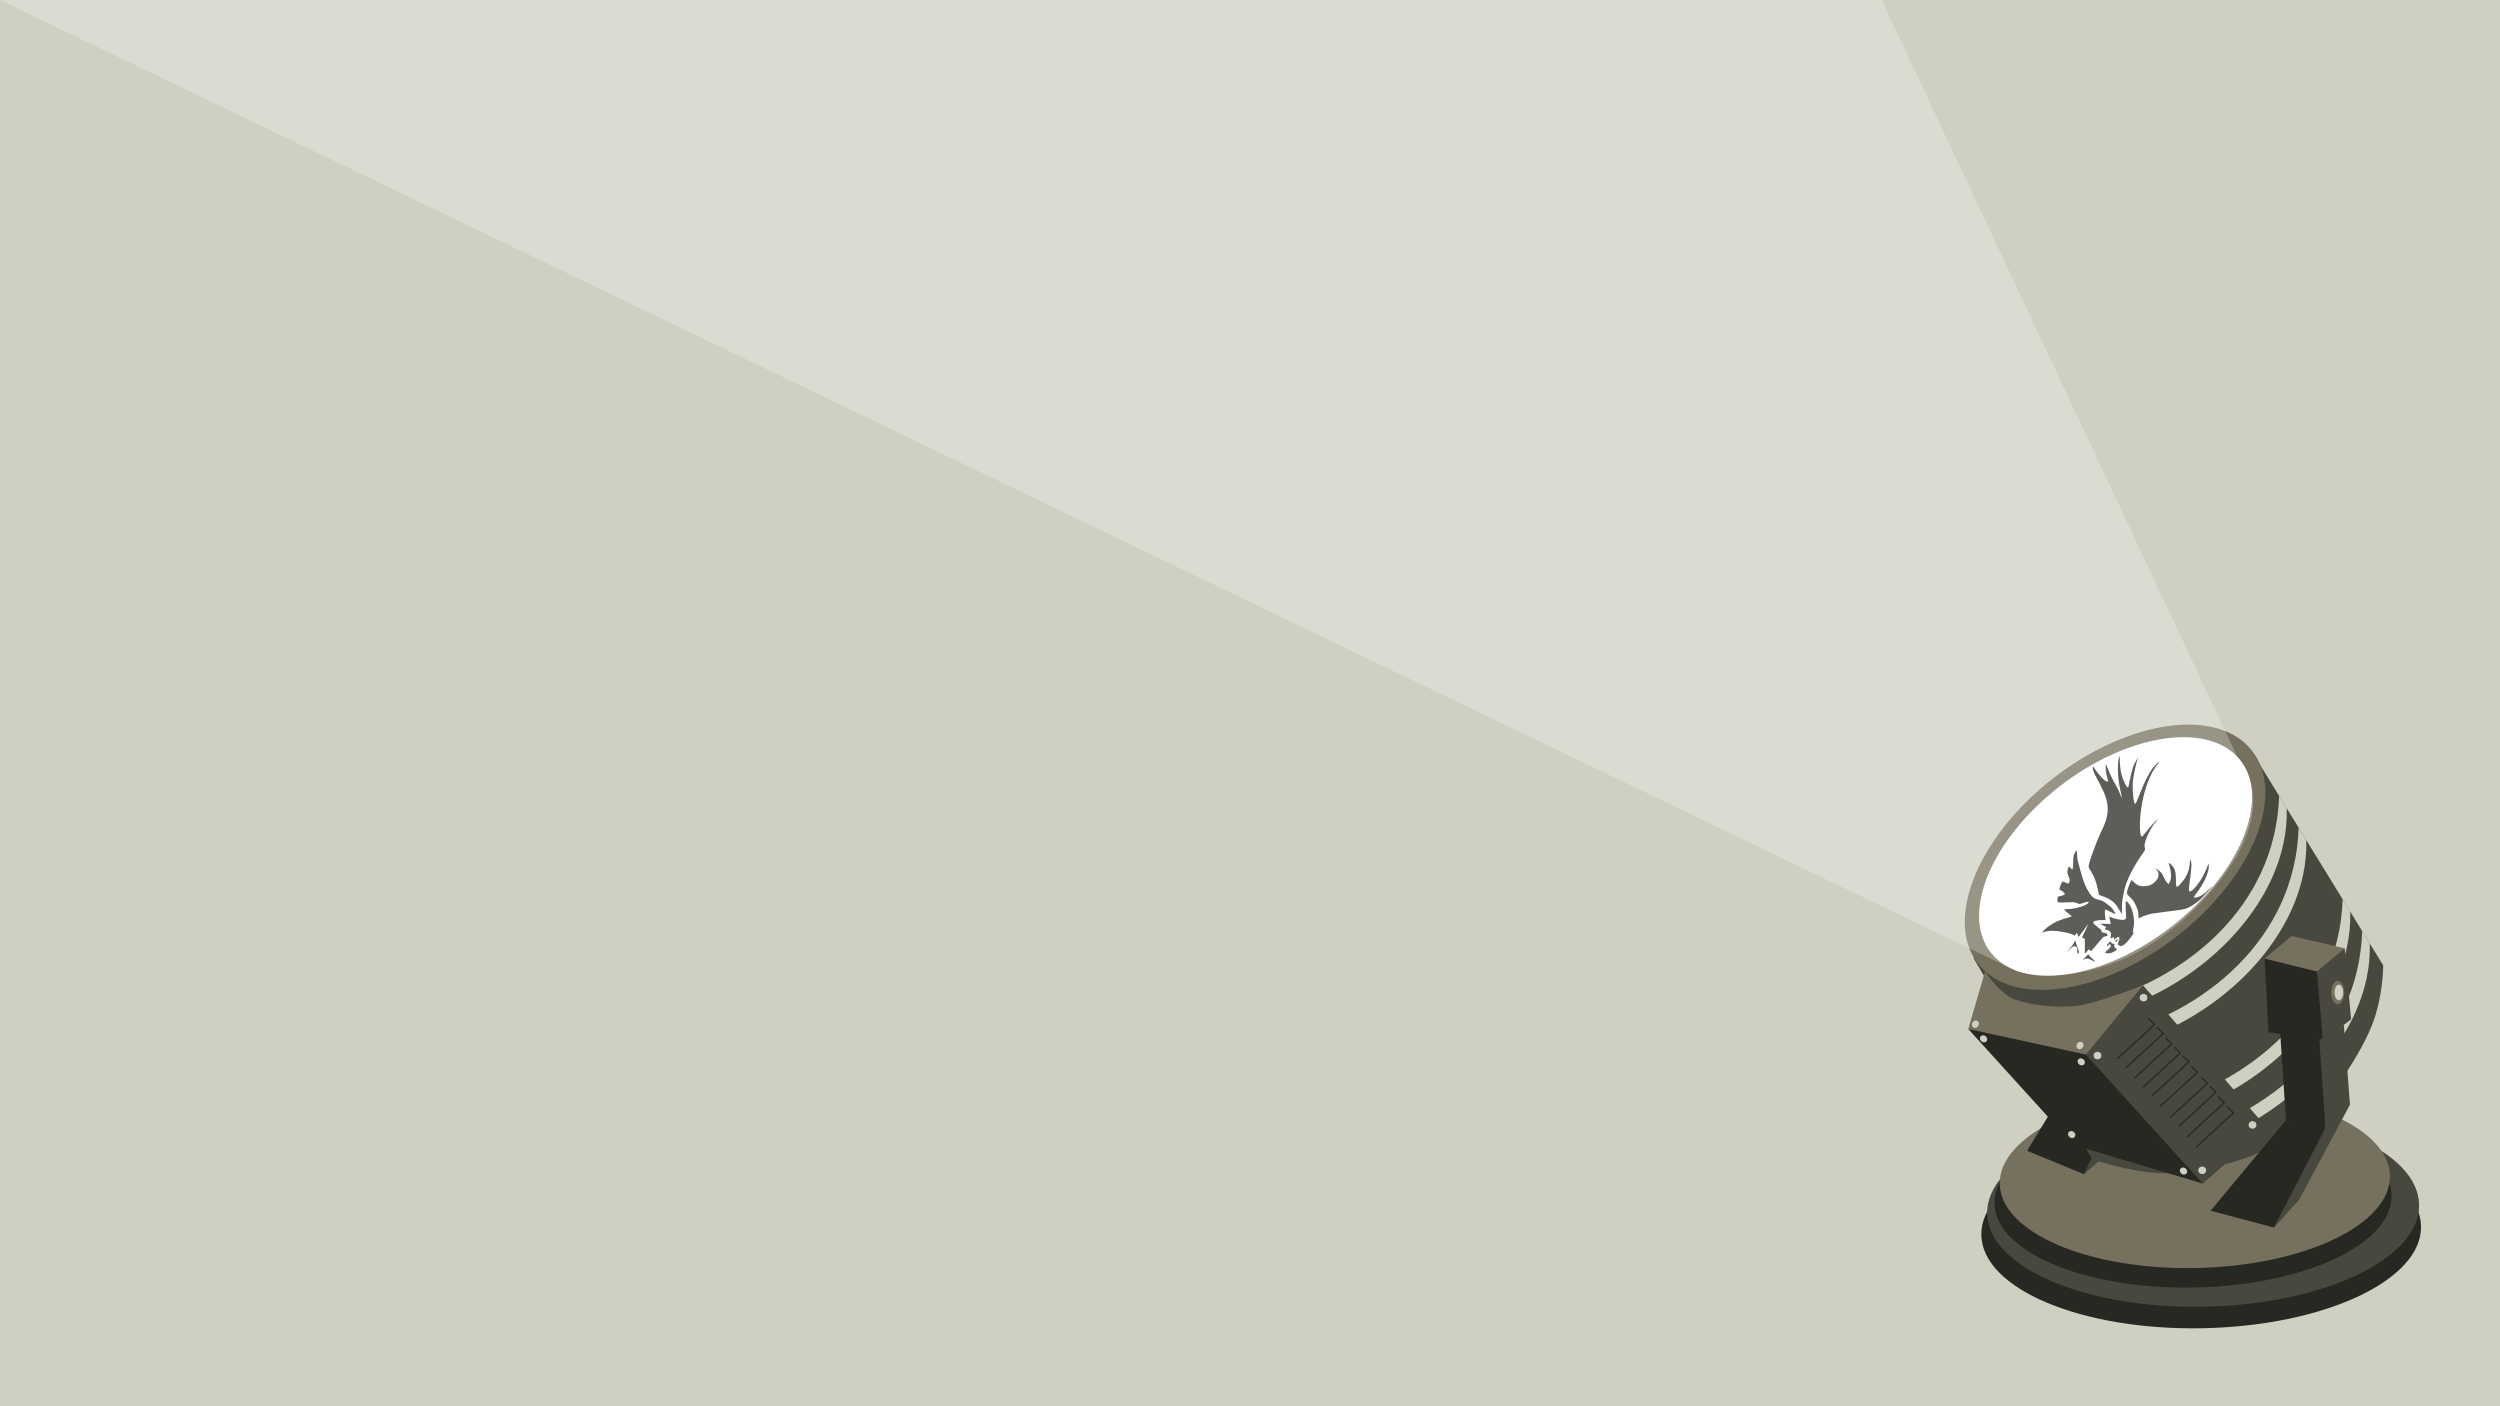 <?xml version="1.0" encoding="UTF-8" standalone="no"?>
<!-- Created with Inkscape (http://www.inkscape.org/) -->

<svg
   xmlns:dc="http://purl.org/dc/elements/1.1/"
   xmlns:cc="http://creativecommons.org/ns#"
   xmlns:rdf="http://www.w3.org/1999/02/22-rdf-syntax-ns#"
   xmlns:svg="http://www.w3.org/2000/svg"
   xmlns="http://www.w3.org/2000/svg"
   xmlns:sodipodi="http://sodipodi.sourceforge.net/DTD/sodipodi-0.dtd"
   xmlns:inkscape="http://www.inkscape.org/namespaces/inkscape"
   width="1920"
   height="1080"
   viewBox="0 0 508 285.75"
   version="1.1"
   id="svg8"
   sodipodi:docname="acik.svg"
   inkscape:version="0.92.4 5da689c313, 2019-01-14"
   inkscape:export-filename="/home/trlinux/milis-gtk-theme/arkaplan/acik.png"
   inkscape:export-xdpi="96"
   inkscape:export-ydpi="96">
  <defs
     id="defs2" />
  <sodipodi:namedview
     id="base"
     pagecolor="#ffffff"
     bordercolor="#666666"
     borderopacity="1.0"
     inkscape:pageopacity="0.0"
     inkscape:pageshadow="2"
     inkscape:zoom="0.25000001"
     inkscape:cx="831.82148"
     inkscape:cy="650.83821"
     inkscape:document-units="mm"
     inkscape:current-layer="layer1"
     showgrid="false"
     inkscape:window-width="1366"
     inkscape:window-height="706"
     inkscape:window-x="0"
     inkscape:window-y="0"
     inkscape:window-maximized="1"
     units="px" />
  <g
     inkscape:label="Layer 1"
     inkscape:groupmode="layer"
     id="layer1"
     transform="translate(0,-11.25)">
    <g
       id="g212">
      <rect
         y="11.25"
         x="0"
         height="285.75"
         width="508"
         id="rect1046"
         style="fill:#cfd0c2;fill-opacity:1;stroke:none;stroke-width:0.554;stroke-miterlimit:4;stroke-dasharray:none;stroke-opacity:1" />
      <g
         id="g296">
        <ellipse
           style="fill:#272822;fill-opacity:1;stroke:none;stroke-width:0.292;stroke-miterlimit:4;stroke-dasharray:none;stroke-opacity:1"
           id="path925-3"
           cx="441.914"
           cy="270.291"
           rx="44.682"
           ry="19.83"
           transform="rotate(-1.156)" />
        <ellipse
           transform="matrix(1,-0.021,0.02,1,0,0)"
           ry="19.831"
           rx="43.882"
           cy="266.227"
           cx="442.353"
           id="ellipse927-6"
           style="fill:#48483e;fill-opacity:1;stroke:none;stroke-width:0.29;stroke-miterlimit:4;stroke-dasharray:none;stroke-opacity:1" />
        <ellipse
           transform="rotate(-1.156)"
           ry="17.912"
           rx="40.361"
           cy="263.907"
           cx="440.381"
           id="ellipse929-7"
           style="fill:#272822;fill-opacity:1;stroke:none;stroke-width:0.264;stroke-miterlimit:4;stroke-dasharray:none;stroke-opacity:1" />
        <ellipse
           style="fill:#76715e;fill-opacity:1;stroke:none;stroke-width:0.262;stroke-miterlimit:4;stroke-dasharray:none;stroke-opacity:1"
           id="ellipse931-5"
           cx="440.784"
           cy="260.251"
           rx="39.638"
           ry="17.913"
           transform="matrix(1,-0.021,0.02,1,0,0)" />
        <path
           style="fill:#48483e;fill-opacity:1;stroke:none;stroke-width:0.265px;stroke-linecap:butt;stroke-linejoin:miter;stroke-opacity:1"
           d="m 423.452,249.846 4.032,-3.505 -9.049,-6.917 z"
           id="path939-3"
           inkscape:connector-curvature="0"
           sodipodi:nodetypes="cccc" />
        <path
           style="fill:#272822;fill-opacity:1;stroke:none;stroke-width:0.265px;stroke-linecap:butt;stroke-linejoin:miter;stroke-opacity:1"
           d="m 411.9,245.087 11.552,4.759 13.512,-28.945 -9.026,-2.106 z"
           id="path921-5"
           inkscape:connector-curvature="0"
           sodipodi:nodetypes="ccccc" />
        <path
           style="fill:#48483e;fill-opacity:1;stroke:none;stroke-width:0.265px;stroke-linecap:butt;stroke-linejoin:miter;stroke-opacity:1"
           d="m 457.351,163.593 26.919,43.814 c 0,0 0.047,6.579 -2.484,12.651 -2.53,6.071 -9.417,16.898 -16.805,22.117 -7.388,5.219 -16.935,6.869 -23.62,7.417 -6.685,0.547 -16.237,-2.806 -16.237,-2.806 l -24.139,-40.905 z"
           id="path919-6"
           inkscape:connector-curvature="0"
           sodipodi:nodetypes="cczzzccc" />
        <path
           style="fill:#cfd0c2;fill-opacity:1;stroke:none;stroke-width:0.265px;stroke-linecap:butt;stroke-linejoin:miter;stroke-opacity:1"
           d="m 479.996,200.425 c -0.7,22.487 -19.068,37.776 -39.268,42.557 l 1.134,2.362 c 21.636,-4.633 40.282,-23.431 39.679,-42.398 z"
           id="path947-2"
           inkscape:connector-curvature="0"
           sodipodi:nodetypes="ccccc" />
        <path
           sodipodi:nodetypes="ccccc"
           inkscape:connector-curvature="0"
           id="path945-9"
           d="m 467.088,179.425 c -0.7,22.487 -19.068,37.776 -39.268,42.557 l 1.134,2.362 c 21.636,-4.633 40.282,-23.431 39.679,-42.398 z"
           style="fill:#cfd0c2;fill-opacity:1;stroke:none;stroke-width:0.265px;stroke-linecap:butt;stroke-linejoin:miter;stroke-opacity:1" />
        <path
           style="fill:#cfd0c2;fill-opacity:1;stroke:none;stroke-width:0.265px;stroke-linecap:butt;stroke-linejoin:miter;stroke-opacity:1"
           d="m 463.116,172.961 c -0.7,22.487 -19.068,37.776 -39.268,42.557 l 1.134,2.362 c 21.636,-4.633 40.282,-23.431 39.679,-42.398 z"
           id="path943-1"
           inkscape:connector-curvature="0"
           sodipodi:nodetypes="ccccc" />
        <path
           sodipodi:nodetypes="ccccc"
           inkscape:connector-curvature="0"
           id="path949-2"
           d="m 476.023,193.962 c -0.7,22.487 -19.068,37.776 -39.268,42.557 l 1.134,2.362 c 21.636,-4.633 40.282,-23.431 39.679,-42.398 z"
           style="fill:#cfd0c2;fill-opacity:1;stroke:none;stroke-width:0.265px;stroke-linecap:butt;stroke-linejoin:miter;stroke-opacity:1" />
        <path
           style="fill:#48483e;fill-opacity:1;stroke:none;stroke-width:0.265px;stroke-linecap:butt;stroke-linejoin:miter;stroke-opacity:1"
           d="m 423.833,225.534 1.148,-7.653 10.474,-6.426 25.135,28.915 -12.993,11.387 -12.71,-11.553 z"
           id="path47-7"
           inkscape:connector-curvature="0"
           sodipodi:nodetypes="ccccccc" />
        <path
           style="color:#000000;font-style:normal;font-variant:normal;font-weight:normal;font-stretch:normal;font-size:medium;line-height:normal;font-family:sans-serif;font-variant-ligatures:normal;font-variant-position:normal;font-variant-caps:normal;font-variant-numeric:normal;font-variant-alternates:normal;font-feature-settings:normal;text-indent:0;text-align:start;text-decoration:none;text-decoration-line:none;text-decoration-style:solid;text-decoration-color:#000000;letter-spacing:normal;word-spacing:normal;text-transform:none;writing-mode:lr-tb;direction:ltr;text-orientation:mixed;dominant-baseline:auto;baseline-shift:baseline;text-anchor:start;white-space:normal;shape-padding:0;clip-rule:nonzero;display:inline;overflow:visible;visibility:visible;opacity:1;isolation:auto;mix-blend-mode:normal;color-interpolation:sRGB;color-interpolation-filters:linearRGB;solid-color:#000000;solid-opacity:1;vector-effect:none;fill:#272822;fill-opacity:1;fill-rule:nonzero;stroke:none;stroke-width:0.265px;stroke-linecap:butt;stroke-linejoin:miter;stroke-miterlimit:4;stroke-dasharray:none;stroke-dashoffset:0;stroke-opacity:1;color-rendering:auto;image-rendering:auto;shape-rendering:auto;text-rendering:auto;enable-background:accumulate"
           d="m 436.635,218.115 -0.184,0.191 1.174,1.131 -7.504,6.896 0.18,0.195 7.711,-7.088 z"
           id="path49-0"
           inkscape:connector-curvature="0" />
        <path
           style="color:#000000;font-style:normal;font-variant:normal;font-weight:normal;font-stretch:normal;font-size:medium;line-height:normal;font-family:sans-serif;font-variant-ligatures:normal;font-variant-position:normal;font-variant-caps:normal;font-variant-numeric:normal;font-variant-alternates:normal;font-feature-settings:normal;text-indent:0;text-align:start;text-decoration:none;text-decoration-line:none;text-decoration-style:solid;text-decoration-color:#000000;letter-spacing:normal;word-spacing:normal;text-transform:none;writing-mode:lr-tb;direction:ltr;text-orientation:mixed;dominant-baseline:auto;baseline-shift:baseline;text-anchor:start;white-space:normal;shape-padding:0;clip-rule:nonzero;display:inline;overflow:visible;visibility:visible;opacity:1;isolation:auto;mix-blend-mode:normal;color-interpolation:sRGB;color-interpolation-filters:linearRGB;solid-color:#000000;solid-opacity:1;vector-effect:none;fill:#272822;fill-opacity:1;fill-rule:nonzero;stroke:none;stroke-width:0.265px;stroke-linecap:butt;stroke-linejoin:miter;stroke-miterlimit:4;stroke-dasharray:none;stroke-dashoffset:0;stroke-opacity:1;color-rendering:auto;image-rendering:auto;shape-rendering:auto;text-rendering:auto;enable-background:accumulate"
           d="m 438.383,219.935 -0.184,0.189 1.174,1.131 -7.504,6.898 0.18,0.193 7.711,-7.088 z"
           id="path51-9"
           inkscape:connector-curvature="0" />
        <path
           style="color:#000000;font-style:normal;font-variant:normal;font-weight:normal;font-stretch:normal;font-size:medium;line-height:normal;font-family:sans-serif;font-variant-ligatures:normal;font-variant-position:normal;font-variant-caps:normal;font-variant-numeric:normal;font-variant-alternates:normal;font-feature-settings:normal;text-indent:0;text-align:start;text-decoration:none;text-decoration-line:none;text-decoration-style:solid;text-decoration-color:#000000;letter-spacing:normal;word-spacing:normal;text-transform:none;writing-mode:lr-tb;direction:ltr;text-orientation:mixed;dominant-baseline:auto;baseline-shift:baseline;text-anchor:start;white-space:normal;shape-padding:0;clip-rule:nonzero;display:inline;overflow:visible;visibility:visible;opacity:1;isolation:auto;mix-blend-mode:normal;color-interpolation:sRGB;color-interpolation-filters:linearRGB;solid-color:#000000;solid-opacity:1;vector-effect:none;fill:#272822;fill-opacity:1;fill-rule:nonzero;stroke:none;stroke-width:0.265px;stroke-linecap:butt;stroke-linejoin:miter;stroke-miterlimit:4;stroke-dasharray:none;stroke-dashoffset:0;stroke-opacity:1;color-rendering:auto;image-rendering:auto;shape-rendering:auto;text-rendering:auto;enable-background:accumulate"
           d="m 440.108,222.037 -0.184,0.191 1.174,1.131 -7.504,6.896 0.18,0.195 7.711,-7.088 z"
           id="path53-3"
           inkscape:connector-curvature="0" />
        <path
           style="color:#000000;font-style:normal;font-variant:normal;font-weight:normal;font-stretch:normal;font-size:medium;line-height:normal;font-family:sans-serif;font-variant-ligatures:normal;font-variant-position:normal;font-variant-caps:normal;font-variant-numeric:normal;font-variant-alternates:normal;font-feature-settings:normal;text-indent:0;text-align:start;text-decoration:none;text-decoration-line:none;text-decoration-style:solid;text-decoration-color:#000000;letter-spacing:normal;word-spacing:normal;text-transform:none;writing-mode:lr-tb;direction:ltr;text-orientation:mixed;dominant-baseline:auto;baseline-shift:baseline;text-anchor:start;white-space:normal;shape-padding:0;clip-rule:nonzero;display:inline;overflow:visible;visibility:visible;opacity:1;isolation:auto;mix-blend-mode:normal;color-interpolation:sRGB;color-interpolation-filters:linearRGB;solid-color:#000000;solid-opacity:1;vector-effect:none;fill:#272822;fill-opacity:1;fill-rule:nonzero;stroke:none;stroke-width:0.265px;stroke-linecap:butt;stroke-linejoin:miter;stroke-miterlimit:4;stroke-dasharray:none;stroke-dashoffset:0;stroke-opacity:1;color-rendering:auto;image-rendering:auto;shape-rendering:auto;text-rendering:auto;enable-background:accumulate"
           d="m 441.856,223.879 -0.184,0.191 1.174,1.131 -7.504,6.898 0.18,0.193 7.711,-7.088 z"
           id="path55-6"
           inkscape:connector-curvature="0" />
        <path
           style="color:#000000;font-style:normal;font-variant:normal;font-weight:normal;font-stretch:normal;font-size:medium;line-height:normal;font-family:sans-serif;font-variant-ligatures:normal;font-variant-position:normal;font-variant-caps:normal;font-variant-numeric:normal;font-variant-alternates:normal;font-feature-settings:normal;text-indent:0;text-align:start;text-decoration:none;text-decoration-line:none;text-decoration-style:solid;text-decoration-color:#000000;letter-spacing:normal;word-spacing:normal;text-transform:none;writing-mode:lr-tb;direction:ltr;text-orientation:mixed;dominant-baseline:auto;baseline-shift:baseline;text-anchor:start;white-space:normal;shape-padding:0;clip-rule:nonzero;display:inline;overflow:visible;visibility:visible;opacity:1;isolation:auto;mix-blend-mode:normal;color-interpolation:sRGB;color-interpolation-filters:linearRGB;solid-color:#000000;solid-opacity:1;vector-effect:none;fill:#272822;fill-opacity:1;fill-rule:nonzero;stroke:none;stroke-width:0.265px;stroke-linecap:butt;stroke-linejoin:miter;stroke-miterlimit:4;stroke-dasharray:none;stroke-dashoffset:0;stroke-opacity:1;color-rendering:auto;image-rendering:auto;shape-rendering:auto;text-rendering:auto;enable-background:accumulate"
           d="m 443.604,225.699 -0.184,0.189 1.174,1.131 -7.504,6.898 0.18,0.195 7.711,-7.088 z"
           id="path57-0"
           inkscape:connector-curvature="0" />
        <path
           style="color:#000000;font-style:normal;font-variant:normal;font-weight:normal;font-stretch:normal;font-size:medium;line-height:normal;font-family:sans-serif;font-variant-ligatures:normal;font-variant-position:normal;font-variant-caps:normal;font-variant-numeric:normal;font-variant-alternates:normal;font-feature-settings:normal;text-indent:0;text-align:start;text-decoration:none;text-decoration-line:none;text-decoration-style:solid;text-decoration-color:#000000;letter-spacing:normal;word-spacing:normal;text-transform:none;writing-mode:lr-tb;direction:ltr;text-orientation:mixed;dominant-baseline:auto;baseline-shift:baseline;text-anchor:start;white-space:normal;shape-padding:0;clip-rule:nonzero;display:inline;overflow:visible;visibility:visible;opacity:1;isolation:auto;mix-blend-mode:normal;color-interpolation:sRGB;color-interpolation-filters:linearRGB;solid-color:#000000;solid-opacity:1;vector-effect:none;fill:#272822;fill-opacity:1;fill-rule:nonzero;stroke:none;stroke-width:0.265px;stroke-linecap:butt;stroke-linejoin:miter;stroke-miterlimit:4;stroke-dasharray:none;stroke-dashoffset:0;stroke-opacity:1;color-rendering:auto;image-rendering:auto;shape-rendering:auto;text-rendering:auto;enable-background:accumulate"
           d="m 445.329,227.801 -0.184,0.191 1.174,1.131 -7.504,6.896 0.18,0.195 7.711,-7.088 z"
           id="path59-6"
           inkscape:connector-curvature="0" />
        <path
           style="color:#000000;font-style:normal;font-variant:normal;font-weight:normal;font-stretch:normal;font-size:medium;line-height:normal;font-family:sans-serif;font-variant-ligatures:normal;font-variant-position:normal;font-variant-caps:normal;font-variant-numeric:normal;font-variant-alternates:normal;font-feature-settings:normal;text-indent:0;text-align:start;text-decoration:none;text-decoration-line:none;text-decoration-style:solid;text-decoration-color:#000000;letter-spacing:normal;word-spacing:normal;text-transform:none;writing-mode:lr-tb;direction:ltr;text-orientation:mixed;dominant-baseline:auto;baseline-shift:baseline;text-anchor:start;white-space:normal;shape-padding:0;clip-rule:nonzero;display:inline;overflow:visible;visibility:visible;opacity:1;isolation:auto;mix-blend-mode:normal;color-interpolation:sRGB;color-interpolation-filters:linearRGB;solid-color:#000000;solid-opacity:1;vector-effect:none;fill:#272822;fill-opacity:1;fill-rule:nonzero;stroke:none;stroke-width:0.265px;stroke-linecap:butt;stroke-linejoin:miter;stroke-miterlimit:4;stroke-dasharray:none;stroke-dashoffset:0;stroke-opacity:1;color-rendering:auto;image-rendering:auto;shape-rendering:auto;text-rendering:auto;enable-background:accumulate"
           d="m 447.335,230.06 -0.184,0.189 1.174,1.131 -7.502,6.898 0.178,0.195 7.711,-7.088 z"
           id="path61-2"
           inkscape:connector-curvature="0" />
        <path
           style="color:#000000;font-style:normal;font-variant:normal;font-weight:normal;font-stretch:normal;font-size:medium;line-height:normal;font-family:sans-serif;font-variant-ligatures:normal;font-variant-position:normal;font-variant-caps:normal;font-variant-numeric:normal;font-variant-alternates:normal;font-feature-settings:normal;text-indent:0;text-align:start;text-decoration:none;text-decoration-line:none;text-decoration-style:solid;text-decoration-color:#000000;letter-spacing:normal;word-spacing:normal;text-transform:none;writing-mode:lr-tb;direction:ltr;text-orientation:mixed;dominant-baseline:auto;baseline-shift:baseline;text-anchor:start;white-space:normal;shape-padding:0;clip-rule:nonzero;display:inline;overflow:visible;visibility:visible;opacity:1;isolation:auto;mix-blend-mode:normal;color-interpolation:sRGB;color-interpolation-filters:linearRGB;solid-color:#000000;solid-opacity:1;vector-effect:none;fill:#272822;fill-opacity:1;fill-rule:nonzero;stroke:none;stroke-width:0.265px;stroke-linecap:butt;stroke-linejoin:miter;stroke-miterlimit:4;stroke-dasharray:none;stroke-dashoffset:0;stroke-opacity:1;color-rendering:auto;image-rendering:auto;shape-rendering:auto;text-rendering:auto;enable-background:accumulate"
           d="m 449.083,231.879 -0.184,0.191 1.174,1.131 -7.502,6.896 0.178,0.195 7.711,-7.088 z"
           id="path63-6"
           inkscape:connector-curvature="0" />
        <path
           style="color:#000000;font-style:normal;font-variant:normal;font-weight:normal;font-stretch:normal;font-size:medium;line-height:normal;font-family:sans-serif;font-variant-ligatures:normal;font-variant-position:normal;font-variant-caps:normal;font-variant-numeric:normal;font-variant-alternates:normal;font-feature-settings:normal;text-indent:0;text-align:start;text-decoration:none;text-decoration-line:none;text-decoration-style:solid;text-decoration-color:#000000;letter-spacing:normal;word-spacing:normal;text-transform:none;writing-mode:lr-tb;direction:ltr;text-orientation:mixed;dominant-baseline:auto;baseline-shift:baseline;text-anchor:start;white-space:normal;shape-padding:0;clip-rule:nonzero;display:inline;overflow:visible;visibility:visible;opacity:1;isolation:auto;mix-blend-mode:normal;color-interpolation:sRGB;color-interpolation-filters:linearRGB;solid-color:#000000;solid-opacity:1;vector-effect:none;fill:#272822;fill-opacity:1;fill-rule:nonzero;stroke:none;stroke-width:0.265px;stroke-linecap:butt;stroke-linejoin:miter;stroke-miterlimit:4;stroke-dasharray:none;stroke-dashoffset:0;stroke-opacity:1;color-rendering:auto;image-rendering:auto;shape-rendering:auto;text-rendering:auto;enable-background:accumulate"
           d="m 450.807,233.982 -0.184,0.189 1.174,1.131 -7.502,6.898 0.178,0.195 7.711,-7.088 z"
           id="path65-1"
           inkscape:connector-curvature="0" />
        <path
           style="color:#000000;font-style:normal;font-variant:normal;font-weight:normal;font-stretch:normal;font-size:medium;line-height:normal;font-family:sans-serif;font-variant-ligatures:normal;font-variant-position:normal;font-variant-caps:normal;font-variant-numeric:normal;font-variant-alternates:normal;font-feature-settings:normal;text-indent:0;text-align:start;text-decoration:none;text-decoration-line:none;text-decoration-style:solid;text-decoration-color:#000000;letter-spacing:normal;word-spacing:normal;text-transform:none;writing-mode:lr-tb;direction:ltr;text-orientation:mixed;dominant-baseline:auto;baseline-shift:baseline;text-anchor:start;white-space:normal;shape-padding:0;clip-rule:nonzero;display:inline;overflow:visible;visibility:visible;opacity:1;isolation:auto;mix-blend-mode:normal;color-interpolation:sRGB;color-interpolation-filters:linearRGB;solid-color:#000000;solid-opacity:1;vector-effect:none;fill:#272822;fill-opacity:1;fill-rule:nonzero;stroke:none;stroke-width:0.265px;stroke-linecap:butt;stroke-linejoin:miter;stroke-miterlimit:4;stroke-dasharray:none;stroke-dashoffset:0;stroke-opacity:1;color-rendering:auto;image-rendering:auto;shape-rendering:auto;text-rendering:auto;enable-background:accumulate"
           d="m 452.649,236.06 -0.184,0.191 1.176,1.131 -7.504,6.896 0.18,0.195 7.709,-7.088 z"
           id="path67-8"
           inkscape:connector-curvature="0" />
        <ellipse
           style="fill:#cfd0c2;fill-opacity:1;stroke:none;stroke-width:0.265;stroke-opacity:1"
           id="path69-7"
           cx="426.21"
           cy="225.737"
           rx="0.785"
           ry="0.768" />
        <ellipse
           ry="0.768"
           rx="0.785"
           cy="213.977"
           cx="435.565"
           id="ellipse876-9"
           style="fill:#cfd0c2;fill-opacity:1;stroke:none;stroke-width:0.265;stroke-opacity:1" />
        <ellipse
           style="fill:#cfd0c2;fill-opacity:1;stroke:none;stroke-width:0.265;stroke-opacity:1"
           id="ellipse878-2"
           cx="447.492"
           cy="249.056"
           rx="0.785"
           ry="0.768" />
        <ellipse
           ry="0.768"
           rx="0.785"
           cy="239.835"
           cx="457.715"
           id="ellipse880-0"
           style="fill:#cfd0c2;fill-opacity:1;stroke:none;stroke-width:0.265;stroke-opacity:1" />
        <path
           style="fill:#76715e;fill-opacity:1;stroke:none;stroke-width:0.265;stroke-linecap:butt;stroke-linejoin:miter;stroke-miterlimit:4;stroke-dasharray:none;stroke-opacity:1"
           d="m 423.833,225.534 -8.973,-0.854 -14.91,-4.343 3.425,-11.717 c 0,0 2.885,4.563 6.047,5.725 3.162,1.162 8.235,1.754 12.428,1.303 4.193,-0.451 13.606,-4.193 13.606,-4.193 z"
           id="path882-2"
           inkscape:connector-curvature="0"
           sodipodi:nodetypes="cccczzcc" />
        <ellipse
           ry="0.778"
           rx="0.669"
           cy="-37.29"
           cx="476.751"
           id="ellipse884-3"
           style="fill:#cfd0c2;fill-opacity:1;stroke:none;stroke-width:0.246;stroke-opacity:1"
           transform="rotate(32.364)" />
        <ellipse
           transform="rotate(32.364)"
           style="fill:#cfd0c2;fill-opacity:1;stroke:none;stroke-width:0.246;stroke-opacity:1"
           id="ellipse886-7"
           cx="456.479"
           cy="-29.584"
           rx="0.669"
           ry="0.778" />
        <path
           style="fill:#272822;fill-opacity:1;stroke:none;stroke-width:0.265px;stroke-linecap:butt;stroke-linejoin:miter;stroke-opacity:1"
           d="m 399.95,220.337 21.403,23.576 26.246,7.843 -23.765,-26.222 z"
           id="path888-5"
           inkscape:connector-curvature="0"
           sodipodi:nodetypes="ccccc" />
        <path
           style="fill:#76715e;fill-opacity:1;stroke:none;stroke-width:0.265px;stroke-linecap:butt;stroke-linejoin:miter;stroke-opacity:1"
           d="m 460.17,206.026 5.124,2.809 5.5,-0.169 2.88,-1.268 2.766,-3.443 -10.791,-2.506 z"
           id="path73-9"
           inkscape:connector-curvature="0"
           sodipodi:nodetypes="ccccccc" />
        <path
           style="fill:#272822;fill-opacity:1;stroke:none;stroke-width:0.265px;stroke-linecap:butt;stroke-linejoin:miter;stroke-opacity:1"
           d="m 463.344,221.327 1.169,17.54 8.018,1.57 -0.501,-17.74 -4.785,-1.802 z"
           id="path79-2"
           inkscape:connector-curvature="0"
           sodipodi:nodetypes="cccccc" />
        <path
           style="fill:#272822;fill-opacity:1;stroke:none;stroke-width:0.265px;stroke-linecap:butt;stroke-linejoin:miter;stroke-opacity:1"
           d="m 460.17,206.026 0.768,14.967 11.092,1.704 0.16,-7.781 -1.396,-6.251 z"
           id="path75-2"
           inkscape:connector-curvature="0"
           sodipodi:nodetypes="cccccc" />
        <path
           style="fill:#48483e;fill-opacity:1;stroke:none;stroke-width:0.265px;stroke-linecap:butt;stroke-linejoin:miter;stroke-opacity:1"
           d="m 470.794,208.665 5.646,-4.711 1.303,14.433 -5.713,4.31 z"
           id="path77-8"
           inkscape:connector-curvature="0" />
        <path
           style="fill:#48483e;fill-opacity:1;stroke:none;stroke-width:0.265px;stroke-linecap:butt;stroke-linejoin:miter;stroke-opacity:1"
           d="m 471.296,222.563 4.978,-3.04 1.236,16.203 -4.978,4.711 z"
           id="path81-9"
           inkscape:connector-curvature="0" />
        <ellipse
           style="fill:#76715e;fill-opacity:1;stroke:none;stroke-width:0.265;stroke-opacity:1"
           id="path907-7"
           cx="475.021"
           cy="212.925"
           rx="1.32"
           ry="2.389" />
        <ellipse
           ry="1.592"
           rx="0.879"
           cy="212.914"
           cx="475.254"
           id="ellipse909-3"
           style="fill:#cfd0c2;fill-opacity:1;stroke:none;stroke-width:0.176;stroke-opacity:1" />
        <path
           style="fill:#272822;fill-opacity:1;stroke:none;stroke-width:0.265px;stroke-linecap:butt;stroke-linejoin:miter;stroke-opacity:1"
           d="m 464.514,238.867 -15.335,18.408 12.896,3.408 6.4,-10.877 4.057,-9.368 -2.8,-1.436 z"
           id="path911-6"
           inkscape:connector-curvature="0"
           sodipodi:nodetypes="ccccccc" />
        <path
           style="fill:#48483e;fill-opacity:1;stroke:none;stroke-width:0.265px;stroke-linecap:butt;stroke-linejoin:miter;stroke-opacity:1"
           d="m 462.075,260.683 5.104,-5.619 10.331,-19.337 -3.373,1.67 -1.605,3.041 -4.193,8.118 z"
           id="path913-1"
           inkscape:connector-curvature="0"
           sodipodi:nodetypes="ccccccc" />
        <ellipse
           transform="matrix(0.771,-0.637,0.683,0.73,0,0)"
           ry="20.453"
           rx="35.221"
           cy="417.624"
           cx="187.479"
           id="ellipse917-2"
           style="fill:#76715e;fill-opacity:1;stroke:none;stroke-width:0.293;stroke-miterlimit:4;stroke-dasharray:none;stroke-opacity:1" />
        <ellipse
           style="fill:#ffffff;fill-opacity:1;stroke:none;stroke-width:0.265;stroke-miterlimit:4;stroke-dasharray:none;stroke-opacity:1"
           id="path915-9"
           cx="185.866"
           cy="416.95"
           rx="31.954"
           ry="18.298"
           transform="matrix(0.774,-0.634,0.686,0.727,0,0)" />
        <path
           inkscape:connector-curvature="0"
           id="path4487-3"
           d="m 420.092,204.547 c 0.022,-0.054 0.285,-0.368 0.585,-0.697 0.48,-0.527 0.568,-0.646 0.734,-1.004 0.104,-0.223 0.216,-0.435 0.248,-0.47 0.032,-0.035 0.085,0.047 0.117,0.182 0.138,0.578 0.382,1.309 0.521,1.556 0.222,0.396 0.124,1.215 -0.105,0.877 -0.09,-0.133 -0.101,-0.235 -0.101,-0.931 1.1e-4,-0.224 -0.046,-0.319 -0.21,-0.437 -0.341,-0.245 -0.829,-0.027 -1.45,0.647 -0.383,0.415 -0.403,0.432 -0.34,0.277 z m -4.787,-4.211 c 0.467,-0.508 0.878,-0.826 1.838,-1.42 0.732,-0.453 1.698,-0.832 3.008,-1.182 0.402,-0.107 0.762,-0.229 0.8,-0.27 0.051,-0.055 -0.113,-0.206 -0.625,-0.577 -0.48,-0.347 -0.718,-0.563 -0.774,-0.702 l -0.081,-0.2 0.741,-0.009 c 1.384,-0.016 3.347,-0.567 3.97,-1.115 0.514,-0.452 0.22,-0.506 -0.791,-0.146 -0.757,0.269 -1,0.278 -1.321,0.049 -0.221,-0.158 -0.905,-0.229 -1.69,-0.176 -1.018,0.069 -1.945,0.071 -2.124,0.004 -0.183,-0.068 -0.251,-0.454 -0.158,-0.89 l 0.056,-0.264 0.325,-0.059 c 0.395,-0.071 1.045,-0.317 1.083,-0.41 0.067,-0.164 -0.228,-0.492 -0.662,-0.737 l -0.449,-0.253 0.097,-0.368 c 0.053,-0.203 0.186,-0.558 0.295,-0.79 0.16,-0.341 0.218,-0.425 0.303,-0.436 0.057,-0.007 0.334,0.093 0.616,0.223 0.487,0.226 0.516,0.23 0.608,0.087 0.28,-0.439 0.279,-0.61 -0.005,-1.263 -0.318,-0.731 -0.348,-1.146 -0.125,-1.763 l 0.135,-0.375 0.354,0.33 0.354,0.33 0.075,-0.196 c 0.073,-0.192 0.098,-0.538 0.126,-1.803 0.017,-0.739 0.151,-1.219 0.454,-1.618 0.119,-0.157 0.236,-0.292 0.259,-0.3 0.024,-0.007 0.035,0.147 0.026,0.344 -0.01,0.197 0.005,0.375 0.033,0.395 0.028,0.019 0.044,0.22 0.036,0.445 -0.017,0.494 0.019,0.659 0.607,2.799 0.55,1.999 0.872,2.908 1.35,3.81 0.836,1.575 1.249,1.958 2.438,2.263 0.739,0.189 0.78,0.21 1.625,0.816 0.739,0.529 0.917,0.692 1.201,1.096 0.373,0.53 0.614,0.967 0.546,0.991 -0.043,0.015 -1.052,-0.458 -1.707,-0.801 -0.18,-0.094 -0.345,-0.152 -0.367,-0.129 -0.112,0.122 -0.111,0.876 0.002,1.612 l 0.077,0.504 -0.647,0.022 c -0.356,0.012 -0.764,0.035 -0.907,0.051 -0.294,0.033 -0.849,0.196 -0.917,0.27 -0.024,0.028 -0.031,0.14 -0.013,0.251 0.026,0.168 0.171,0.31 0.862,0.842 0.753,0.58 0.827,0.655 0.791,0.808 -0.051,0.215 0.086,0.31 0.516,0.36 0.189,0.022 0.394,0.076 0.456,0.12 0.156,0.113 0.305,0.417 0.239,0.488 -0.03,0.033 -0.069,0.05 -0.086,0.037 -0.017,-0.013 -0.198,0.033 -0.402,0.1 l -0.371,0.123 -0.808,0.927 c -0.444,0.51 -0.997,1.154 -1.228,1.431 l -0.42,0.504 -0.253,-0.182 -0.252,-0.181 -0.382,0.453 c -0.21,0.249 -0.39,0.447 -0.399,0.441 -0.01,-0.006 -0.013,-0.351 -0.007,-0.766 0.005,-0.414 0.003,-1.095 -0.005,-1.511 l -0.016,-0.758 -0.28,-0.136 -0.28,-0.136 0.599,-1.238 c 0.561,-1.16 0.693,-1.493 0.514,-1.296 -0.042,0.045 -0.407,0.543 -0.814,1.106 -1.052,1.455 -1.05,1.454 -1.133,0.996 -0.025,-0.14 -0.076,-0.313 -0.112,-0.385 -0.066,-0.129 -0.068,-0.128 -0.338,0.166 l -0.272,0.296 -0.11,-0.117 c -0.149,-0.16 -0.981,-0.41 -2.065,-0.62 -1.802,-0.349 -2.945,-0.349 -4.021,4e-4 l -0.405,0.132 z m 8.391,5.464 c 0.67,-0.736 0.679,-0.741 0.776,-0.465 0.028,0.081 0.32,0.383 0.649,0.672 0.829,0.73 0.84,0.848 0.039,0.42 -0.355,-0.19 -0.743,-0.364 -0.86,-0.387 -0.25,-0.049 -0.802,0.093 -0.94,0.242 -0.052,0.057 -0.139,0.125 -0.191,0.153 -0.052,0.028 0.185,-0.257 0.528,-0.634 z m 4.279,-1.241 c 0.674,-0.601 0.841,-0.779 0.915,-0.974 0.086,-0.225 -0.043,-0.461 -0.246,-0.448 -0.114,0.007 -0.171,0.052 -0.316,0.251 -0.169,0.23 -0.178,0.235 -0.197,0.11 -0.04,-0.26 0.142,-0.522 0.555,-0.803 l 0.254,-0.173 0.074,0.224 c 0.069,0.21 0.093,0.226 0.377,0.258 0.301,0.033 0.303,0.035 0.239,0.215 -0.095,0.269 0.012,0.526 0.308,0.738 0.302,0.217 0.285,0.259 -0.241,0.585 -0.69,0.428 -1.257,0.544 -1.712,0.35 l -0.26,-0.11 z m 2.376,-1.569 c 0.027,-0.115 0.115,-0.372 0.195,-0.571 0.189,-0.469 0.191,-0.583 0.009,-0.718 -0.162,-0.12 -0.3,-0.055 -0.757,0.356 l -0.204,0.184 -0.009,-0.283 -0.009,-0.283 -0.356,0.145 -0.356,0.145 0.067,-0.474 c 0.106,-0.743 -0.118,-1.109 -0.764,-1.249 -0.464,-0.101 -0.505,-0.153 -0.324,-0.403 l 0.155,-0.215 -0.248,-0.112 c -0.136,-0.062 -0.415,-0.209 -0.62,-0.327 l -0.372,-0.214 0.55,-0.016 c 0.302,-0.009 0.756,0.005 1.007,0.032 0.252,0.026 0.473,0.044 0.492,0.039 0.103,-0.027 0.087,-0.319 -0.046,-0.802 -0.082,-0.299 -0.14,-0.602 -0.129,-0.673 0.018,-0.111 0.052,-0.107 0.241,0.029 0.419,0.299 2.238,0.691 2.699,0.582 0.4,-0.095 0.505,-0.29 0.448,-0.825 -0.067,-0.626 -0.117,-2.375 -0.077,-2.739 l 0.031,-0.289 0.227,0.159 c 0.476,0.334 0.86,1.039 1.149,2.113 0.347,1.289 0.383,2.211 0.135,3.475 -0.147,0.748 -0.146,0.776 0.017,0.645 0.157,-0.125 0.152,-0.099 -0.055,0.309 -0.17,0.337 -0.365,0.617 -0.796,1.143 -0.664,0.81 -0.993,1.099 -1.456,1.281 -0.269,0.106 -0.324,0.1 -0.595,-0.058 -0.269,-0.158 -0.294,-0.196 -0.25,-0.383 z m -0.427,-0.655 c 0.292,-0.319 0.404,-0.322 0.345,-0.012 -0.035,0.186 -0.152,0.369 -0.161,0.251 -0.002,-0.036 -0.094,-0.034 -0.204,0.003 -0.11,0.038 -0.208,0.062 -0.219,0.054 -0.011,-0.009 0.096,-0.141 0.239,-0.296 z m 1.012,-5.73 c -0.065,-0.129 -0.229,-0.384 -0.363,-0.566 -0.134,-0.182 -0.282,-0.428 -0.328,-0.546 -0.046,-0.118 -0.284,-0.427 -0.529,-0.685 -0.497,-0.525 -1.421,-1.105 -2.085,-1.306 -0.201,-0.061 -0.534,-0.182 -0.739,-0.268 l -0.373,-0.157 -0.2,-0.931 c -0.37,-1.72 -0.754,-2.755 -1.421,-3.827 -0.579,-0.93 -0.566,-0.869 -0.353,-1.731 0.273,-1.102 1.764,-5.038 2.359,-6.226 1.897,-3.789 1.852,-5.966 -0.198,-9.753 -1.044,-1.929 -1.288,-2.438 -1.377,-2.872 -0.161,-0.789 -0.066,-0.943 0.245,-0.397 0.29,0.509 1.069,1.476 1.688,2.096 0.419,0.42 0.585,0.545 0.791,0.596 0.143,0.036 0.282,0.033 0.307,-0.006 0.025,-0.039 -0.051,-0.399 -0.169,-0.8 -0.211,-0.716 -0.337,-1.623 -0.328,-2.355 0.002,-0.203 0.026,-0.354 0.052,-0.335 0.027,0.018 0.205,0.43 0.398,0.915 0.463,1.165 0.976,2.23 1.56,3.242 0.547,0.947 0.612,1.082 0.942,1.942 0.241,0.629 0.326,0.777 0.353,0.615 0.007,-0.046 -0.127,-0.668 -0.3,-1.382 -0.543,-2.245 -0.688,-5.478 -0.298,-6.62 0.067,-0.195 0.14,-0.361 0.163,-0.369 0.023,-0.007 0.025,0.299 0.005,0.681 -0.02,0.383 0.003,0.908 0.051,1.168 0.048,0.26 0.087,0.569 0.086,0.686 -0.009,0.988 0.978,3.594 1.45,3.83 0.148,0.074 0.151,0.066 0.479,-1.56 0.314,-1.557 0.697,-2.945 0.861,-3.124 0.042,-0.045 0.202,-0.334 0.355,-0.642 0.298,-0.597 0.504,-0.892 0.378,-0.543 -0.369,1.027 -0.903,3.54 -0.999,4.697 -0.153,1.85 0.2,4.867 0.528,4.51 0.097,-0.106 0.37,-0.739 1.048,-2.428 0.707,-1.764 1.248,-2.9 1.881,-3.95 0.429,-0.712 0.526,-0.841 1.112,-1.482 0.765,-0.837 1.046,-1.024 0.576,-0.382 -1.003,1.371 -1.531,2.339 -2.13,3.912 -1.193,3.129 -1.817,7.421 -1.497,10.292 0.058,0.519 0.26,0.84 0.419,0.666 0.036,-0.04 0.401,-0.49 0.81,-1 0.783,-0.977 2.047,-2.346 2.301,-2.492 0.107,-0.061 0.053,0.019 -0.221,0.331 -0.995,1.132 -2.061,3.142 -2.38,4.489 -0.091,0.385 -0.1,0.641 -0.031,0.961 0.102,0.475 0.116,0.436 -0.496,1.3 -0.82,1.156 -1.56,2.35 -2.117,3.416 -1.001,1.917 -1.439,3.152 -1.774,5.005 -0.233,1.289 -0.274,1.786 -0.243,2.99 0.01,0.361 0.004,0.669 -0.011,0.686 -0.043,0.046 -0.107,-0.033 -0.236,-0.289 z m 3.579,0.568 c -0.011,-0.634 -0.053,-0.802 -0.455,-1.811 -0.315,-0.79 -0.612,-1.217 -1.287,-1.851 -0.656,-0.616 -0.672,-0.664 -0.475,-1.396 0.139,-0.519 0.584,-1.627 0.766,-1.91 0.101,-0.158 0.115,-0.161 0.185,-0.044 0.042,0.069 0.299,0.313 0.572,0.543 0.613,0.515 1.046,0.657 1.912,0.626 0.954,-0.034 1.68,-0.359 2.295,-1.029 0.407,-0.443 0.536,-0.703 0.574,-1.159 0.043,-0.513 -0.076,-0.871 -0.381,-1.147 -0.457,-0.413 -0.212,-0.345 0.4,0.111 0.625,0.465 0.586,0.411 1.205,1.694 0.163,0.339 0.403,0.704 0.554,0.844 l 0.266,0.246 0.108,-0.171 c 0.507,-0.805 0.542,-1.804 0.118,-3.34 -0.229,-0.832 -0.23,-0.835 -0.03,-0.726 0.312,0.171 0.816,0.768 0.987,1.169 0.231,0.542 0.292,0.991 0.316,2.312 0.023,1.243 0.08,1.424 0.392,1.238 0.27,-0.161 1.24,-1.306 1.547,-1.827 0.555,-0.941 0.877,-2.042 0.895,-3.054 0.006,-0.364 0.04,-0.556 0.094,-0.54 0.114,0.034 0.257,0.791 0.238,1.266 -0.02,0.504 -0.259,2.561 -0.421,3.62 -0.243,1.591 -0.098,1.859 0.676,1.243 0.376,-0.299 1.088,-1.193 1.617,-2.03 0.512,-0.81 1.265,-2.346 1.409,-2.874 0.064,-0.234 0.133,-0.431 0.155,-0.439 0.021,-0.007 0.057,0.163 0.079,0.38 0.125,1.246 -0.97,3.665 -2.632,5.815 -0.43,0.556 -0.434,0.565 -0.321,0.647 0.43,0.309 1.851,-0.448 2.86,-1.523 0.194,-0.207 0.444,-0.452 0.555,-0.544 l 0.201,-0.167 -0.136,0.214 c -0.075,0.118 -0.602,0.721 -1.172,1.34 -0.961,1.044 -1.081,1.161 -1.65,1.599 -0.764,0.586 -1.588,1.099 -2.065,1.284 -0.617,0.24 -1.159,0.333 -3.926,0.673 -1.472,0.181 -2.913,0.375 -3.204,0.43 -0.718,0.138 -1.943,0.542 -2.367,0.781 -0.191,0.108 -0.369,0.181 -0.395,0.162 -0.026,-0.018 -0.051,-0.313 -0.057,-0.655 z"
           style="fill:#272822;fill-opacity:1;stroke-width:0.065" />
        <ellipse
           ry="0.778"
           rx="0.669"
           cy="453.887"
           cx="76.7"
           id="ellipse968-1"
           style="fill:#cfd0c2;fill-opacity:1;stroke:none;stroke-width:0.246;stroke-opacity:1"
           transform="rotate(-51.526)" />
        <ellipse
           transform="rotate(-51.526)"
           style="fill:#cfd0c2;fill-opacity:1;stroke:none;stroke-width:0.246;stroke-opacity:1"
           id="ellipse970-9"
           cx="85.385"
           cy="472.333"
           rx="0.669"
           ry="0.778" />
        <ellipse
           ry="0.778"
           rx="0.669"
           cy="502.404"
           cx="80.946"
           id="ellipse972-4"
           style="fill:#cfd0c2;fill-opacity:1;stroke:none;stroke-width:0.246;stroke-opacity:1"
           transform="rotate(-51.526)" />
        <ellipse
           transform="rotate(-51.526)"
           style="fill:#cfd0c2;fill-opacity:1;stroke:none;stroke-width:0.246;stroke-opacity:1"
           id="ellipse974-7"
           cx="72.619"
           cy="480.003"
           rx="0.669"
           ry="0.778" />
      </g>
      <path
         sodipodi:nodetypes="ccsccc"
         inkscape:connector-curvature="0"
         id="path1048"
         d="M 0,11.25 409.631,208.524 c 0,0 18.39,5.962 37.211,-13.457 18.82,-19.419 7.845,-29.895 7.845,-29.895 L 382.356,11.25 Z"
         style="opacity:0.25;fill:#ffffff;stroke:none;stroke-width:0.265px;stroke-linecap:butt;stroke-linejoin:miter;stroke-opacity:1" />
    </g>
  </g>
</svg>
